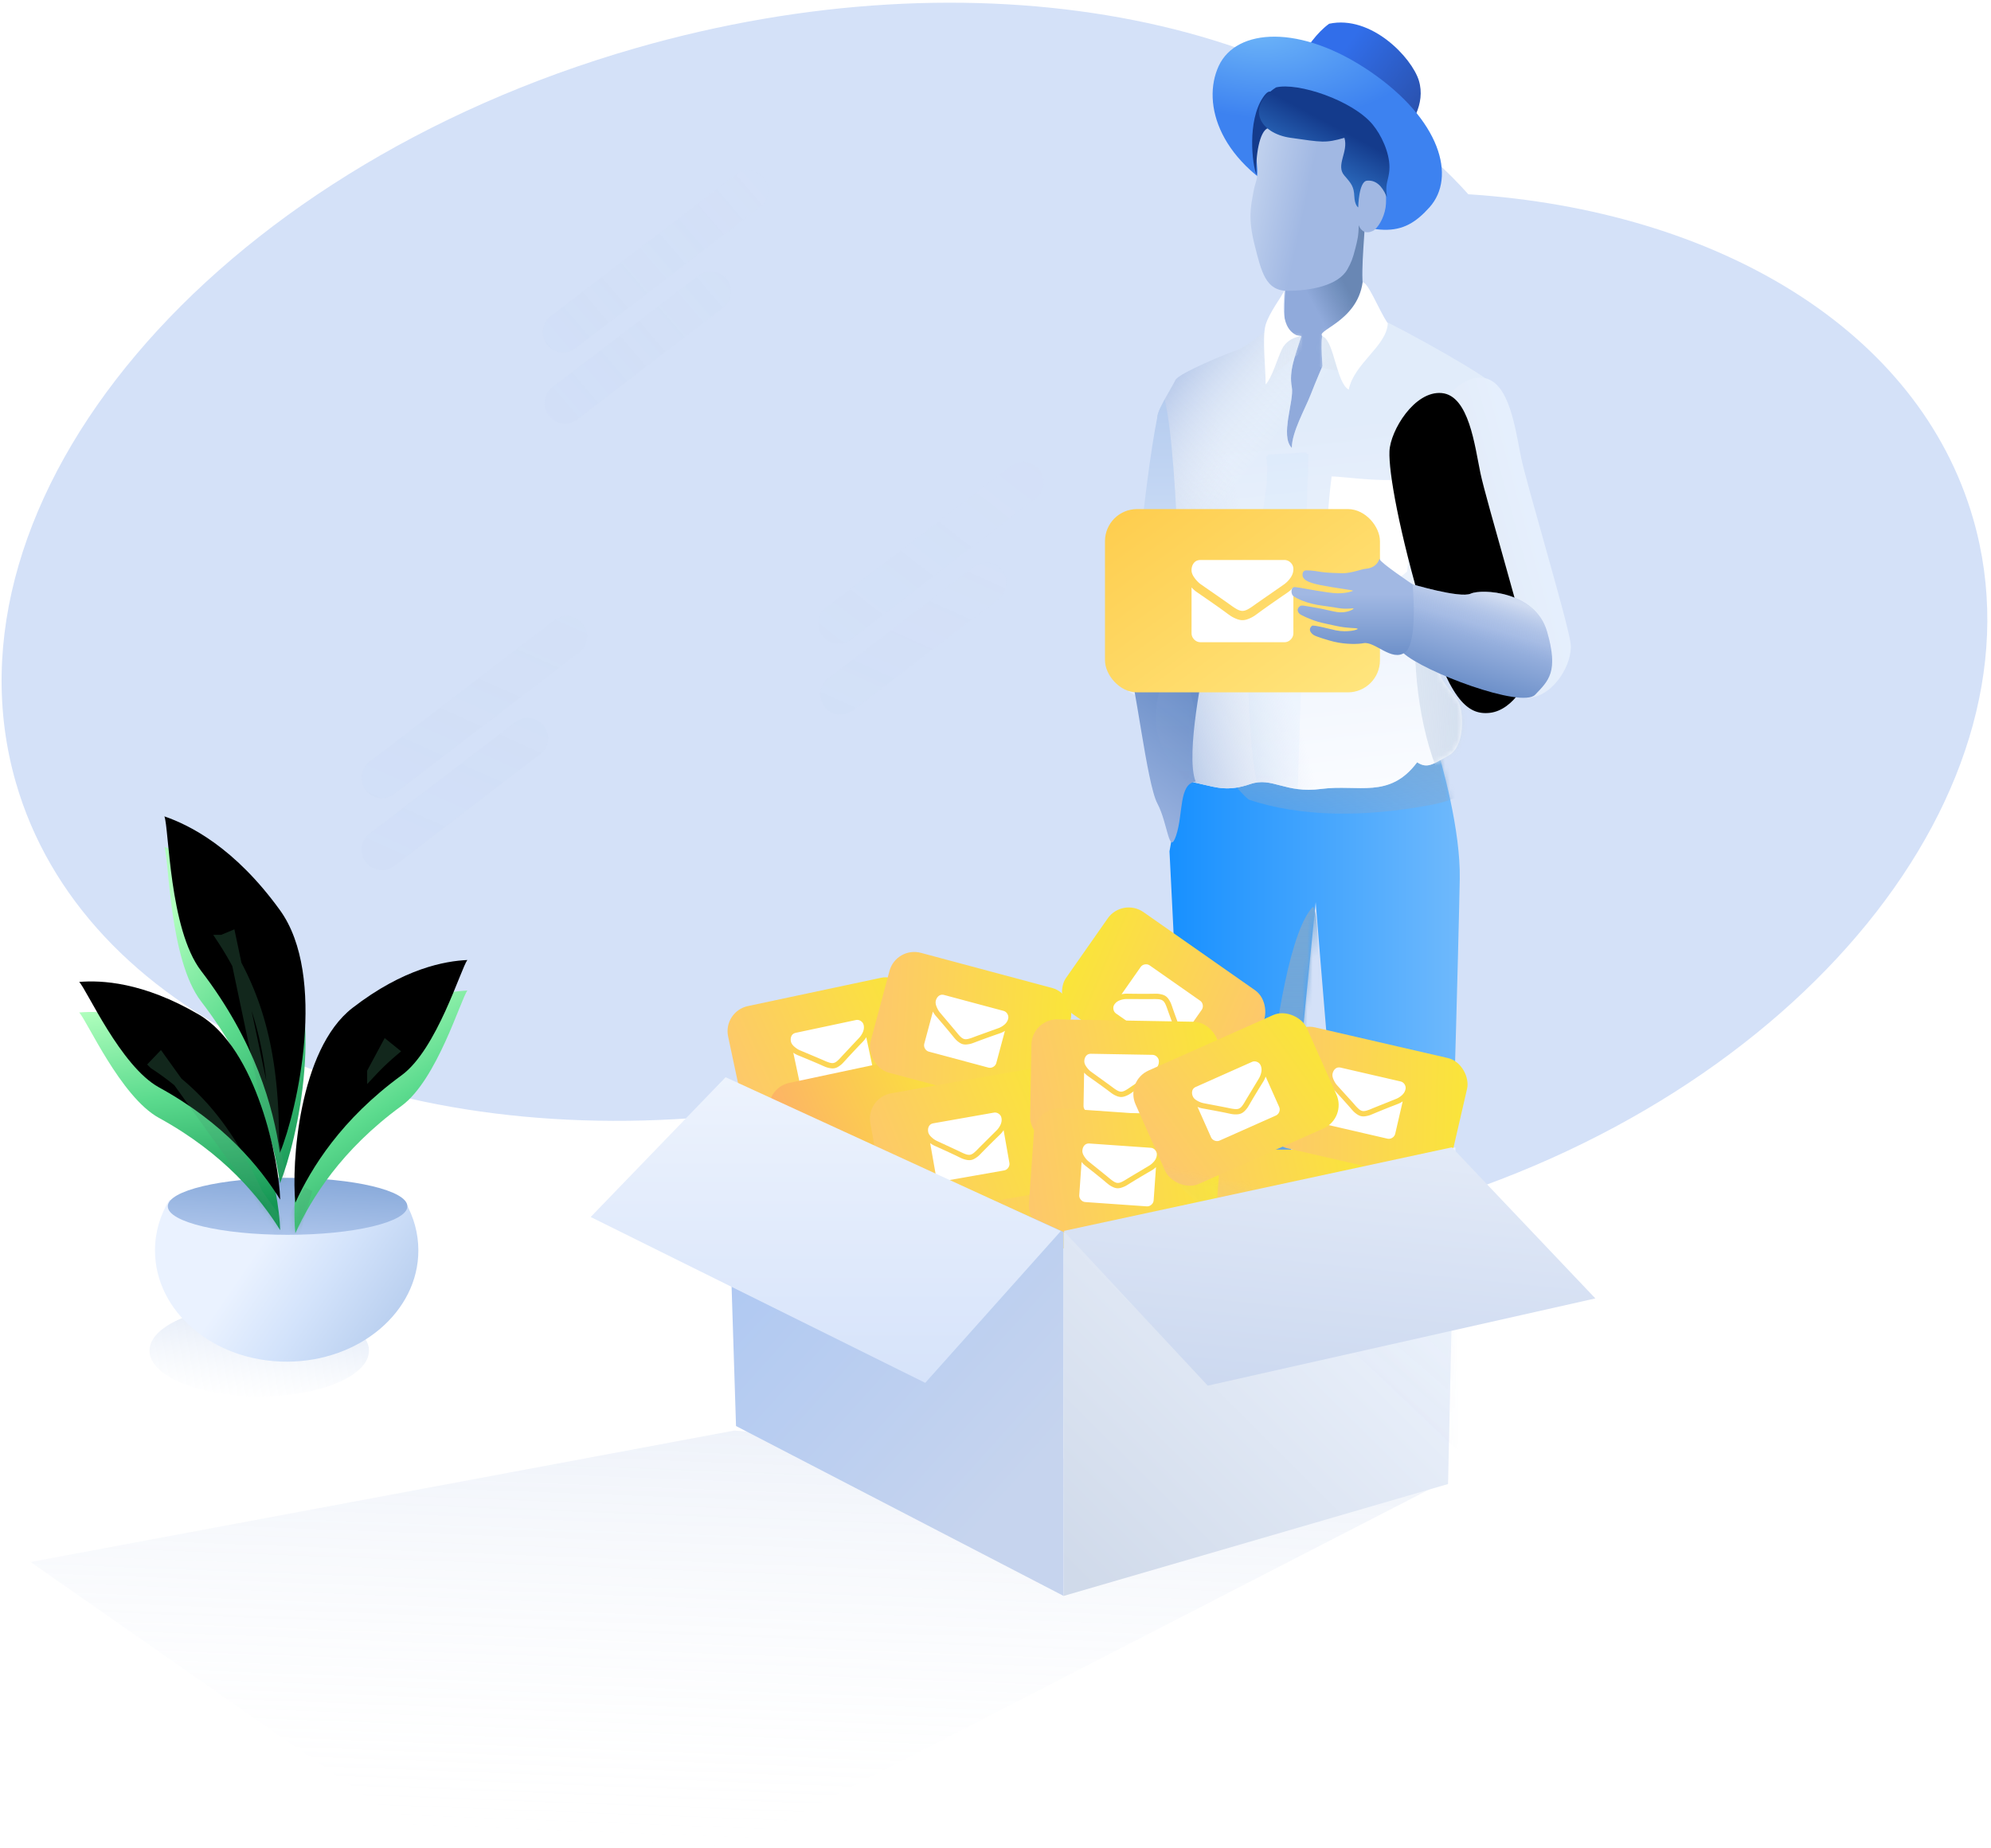 <svg xmlns="http://www.w3.org/2000/svg" xmlns:xlink="http://www.w3.org/1999/xlink" width="391" height="363" viewBox="0 0 391 363">
    <defs>
        <path id="a" d="M288.35 38.157c48.916 3.176 88.495 26.676 99.171 63.829 15.22 52.962-34.056 113.613-110.063 135.467-54.183 15.58-107.324 7.237-138.886-18.026-65.826 5.511-122.33-20.042-135.467-65.753C-12.906 97.96 41.575 33.396 124.793 9.468 191.89-9.824 257.18 3.189 288.351 38.158z"/>
        <linearGradient id="b" x1="203.728%" x2="-41.694%" y1="-74.473%" y2="165.564%">
            <stop offset="0%" stop-color="#D2E0F9" stop-opacity="0"/>
            <stop offset="100%" stop-color="#B1C6E7" stop-opacity=".465"/>
        </linearGradient>
        <linearGradient id="d" x1="100%" x2="38.504%" y1="73.31%" y2="28.801%">
            <stop offset="0%" stop-color="#294FA9"/>
            <stop offset="100%" stop-color="#316EEA"/>
        </linearGradient>
        <radialGradient id="e" cx="19.983%" cy="0%" r="43.513%" fx="19.983%" fy="0%" gradientTransform="matrix(-.107 .992 -1.565 -.237 .221 -.198)">
            <stop offset="0%" stop-color="#70B8F9"/>
            <stop offset="100%" stop-color="#3D82F0"/>
        </radialGradient>
        <linearGradient id="g" x1="64.764%" x2="50%" y1="27.36%" y2="50%">
            <stop offset="0%" stop-color="#6886B3"/>
            <stop offset="100%" stop-color="#90AADB"/>
        </linearGradient>
        <path id="f" d="M16.458 1.296c0 2.5-1.073 11.421 0 14.096.365.908-.339 2.705 0 3.423 1.255 2.653-5.964 8.779-5.964 8.779L8.293 47.245H.666s1.716-17.91.89-19.651c-.825-1.742-.89-4.9-.89-7.87 0-2.97 0-8.98 1.816-11.675C4.298 5.355 16.458-2.13 16.458 1.296z"/>
        <linearGradient id="h" x1="50%" x2="50%" y1="0%" y2="100%">
            <stop offset="0%" stop-color="#A9C4E5"/>
            <stop offset="100%" stop-color="#7192C7"/>
        </linearGradient>
        <linearGradient id="j" x1="-14.612%" x2="42.047%" y1="39.225%" y2="57.741%">
            <stop offset="0%" stop-color="#CFDDF3"/>
            <stop offset="100%" stop-color="#A1B8E3"/>
        </linearGradient>
        <linearGradient id="l" x1="106.627%" x2="0%" y1="100%" y2="100%">
            <stop offset="0%" stop-color="#75BCFC"/>
            <stop offset="100%" stop-color="#1790FF"/>
        </linearGradient>
        <path id="k" d="M52.433 2.933c1.6 5.042 5.145 17.841 4.98 27.351-.165 9.51-1.65 69.248-3.778 117.74-3.45 2.015-10.754 1.954-14.817-.2C35.155 109.736 29.12 34.87 29.12 34.87c-1.227 12.745-10.81 106.654-10.81 110.384 0 3.73-9.548 4.6-12.808 2.042C4.511 104.436.41 24.876.41 24.876l4.1-22.783s46.324-4.201 47.923.84z"/>
        <linearGradient id="m" x1="50%" x2="50%" y1="0%" y2="100%">
            <stop offset="0%" stop-color="#75A8D6"/>
            <stop offset="100%" stop-color="#92A8CA" stop-opacity="0"/>
        </linearGradient>
        <linearGradient id="o" x1="82.797%" x2="26.082%" y1="-49.556%" y2="183.16%">
            <stop offset="0%" stop-color="#75A8D6"/>
            <stop offset="100%" stop-color="#92A8CA" stop-opacity="0"/>
        </linearGradient>
        <linearGradient id="q" x1="66.406%" x2="60.747%" y1="96.804%" y2="22.566%">
            <stop offset="0%" stop-color="#F4F8FF"/>
            <stop offset="100%" stop-color="#C3D8F5"/>
        </linearGradient>
        <linearGradient id="r" x1="43.636%" x2="6.774%" y1="85.266%" y2="100%">
            <stop offset="0%" stop-color="#FFF" stop-opacity=".5"/>
            <stop offset="100%" stop-color="#AFC3E5"/>
        </linearGradient>
        <linearGradient id="s" x1="17.237%" x2="-5.571%" y1="41.524%" y2="14.016%">
            <stop offset="0%" stop-color="#FFF" stop-opacity="0"/>
            <stop offset="100%" stop-color="#A1B8E3"/>
        </linearGradient>
        <path id="p" d="M24.082 2.612s-6.19 4.938-7.727 5.353c-1.536.415-11.519 4.578-12.107 5.853-.589 1.276-3.683 6.096-3.58 7.398.103 1.301 4.131 29.97 3.58 43.5-.552 13.532 0 11.692 0 14.883 0 3.191-2.337 7.557-1.169 9.958 1.169 2.4 3.177 2.966 6.236 3.652 3.059.686 5.266 1.488 9.617 0 4.352-1.488 6.788 1.9 13.983.95s13.372 2.046 18.788-5.227c1.991 1.288 3.023.438 6.201-1.355 3.18-1.794 2.936-8.178 1.983-10.392-.953-2.215-5.224-4.54-3.603-9.47 1.62-4.93 3.603-21.372 3.603-28.793 0-7.42 4.344-20.804 5.691-25.104C61.724 10.905 45.006 1.635 41.822.67c-1.245 3.34-7.298 5.019-8.294 4.128-.997-.89-.406 6.283-.406 6.283s-1.198 2.738-2.32 5.613c-1.121 2.874-3.71 7.377-3.71 10.477-2.363-2.391.512-9.285 0-11.957-.587-3.073.589-5.976 1.884-10.009-1.883-.444-2.049.313-2.633-.49-1.525-2.102-2.26-2.102-2.26-2.102z"/>
        <linearGradient id="u" x1="-30.232%" x2="83.68%" y1="83.807%" y2="73.178%">
            <stop offset="0%" stop-color="#EAF0F7" stop-opacity=".116"/>
            <stop offset="100%" stop-color="#D1DDED"/>
        </linearGradient>
        <linearGradient id="v" x1="0%" x2="57.569%" y1="56.065%" y2="20.604%">
            <stop offset="0%" stop-color="#E2E9F4"/>
            <stop offset="100%" stop-color="#E5EFFD"/>
        </linearGradient>
        <linearGradient id="x" x1="31.609%" x2="-16.957%" y1="42.97%" y2="61.369%">
            <stop offset="0%" stop-color="#FFF" stop-opacity="0"/>
            <stop offset="100%" stop-color="#FFF"/>
        </linearGradient>
        <path id="w" d="M70.6 113.704C65.73 97.34 63.69 85.67 63.868 81.628c.177-4.043 4.91-11.907 10.264-11.419 5.355.489 6.489 10.403 7.6 15.728 1.11 5.324 9.307 32.683 9.722 36.536.416 3.852-3.218 10.017-7.86 10.55-4.642.534-8.122-2.957-12.994-19.32z"/>
        <filter id="y" width="154.3%" height="123.9%" x="-27.1%" y="-11.9%" filterUnits="objectBoundingBox">
            <feGaussianBlur in="SourceAlpha" result="shadowBlurInner1" stdDeviation="3.5"/>
            <feOffset dx="-8" dy="3" in="shadowBlurInner1" result="shadowOffsetInner1"/>
            <feComposite in="shadowOffsetInner1" in2="SourceAlpha" k2="-1" k3="1" operator="arithmetic" result="shadowInnerInner1"/>
            <feColorMatrix in="shadowInnerInner1" values="0 0 0 0 0.631 0 0 0 0 0.722 0 0 0 0 0.89 0 0 0 0.137 0"/>
        </filter>
        <linearGradient id="z" x1="34.01%" x2="57.507%" y1="100%" y2="36.094%">
            <stop offset="0%" stop-color="#577FBE"/>
            <stop offset="100%" stop-color="#A1B8E3"/>
        </linearGradient>
        <linearGradient id="B" x1="73.237%" x2="59.839%" y1="15.869%" y2="50%">
            <stop offset="0%" stop-color="#FFF" stop-opacity=".5"/>
            <stop offset="100%" stop-color="#A1B8E3" stop-opacity="0"/>
        </linearGradient>
        <path id="A" d="M60.013 110.662s9.692 2.927 11.813 1.951c2.122-.975 12.653-.527 14.98 7.425 2.326 7.953.295 9.674-2.327 12.426-2.623 2.751-21.9-4.472-25.948-8.238 3.041-8.933 1.482-13.564 1.482-13.564z"/>
        <linearGradient id="C" x1="50%" x2="50%" y1="0%" y2="100%">
            <stop offset="0%" stop-color="#B5CCEF"/>
            <stop offset="100%" stop-color="#E5EFFD"/>
        </linearGradient>
        <linearGradient id="E" x1="77.815%" x2="50%" y1="0%" y2="100%">
            <stop offset="0%" stop-color="#577FBE"/>
            <stop offset="100%" stop-color="#A1B8E3"/>
        </linearGradient>
        <path id="D" d="M9.982 38.083c1.415-4.258.488-10.14 3.828-10.557-2.158-5.29 1.81-23.49 1.81-23.49S-1.733-3.595.142 2.127c1.874 5.72 4.055 25.767 6.145 29.699 2.09 3.932 2.279 10.514 3.695 6.256z"/>
        <linearGradient id="G" x1="29.612%" x2="50%" y1="61.497%" y2="28.046%">
            <stop offset="0%" stop-color="#2D6DC0"/>
            <stop offset="100%" stop-color="#143B8C"/>
        </linearGradient>
        <linearGradient id="H" x1="124.648%" x2="9.822%" y1="90.778%" y2="-15.3%">
            <stop offset="0%" stop-color="#FFE883"/>
            <stop offset="100%" stop-color="#FECC4C"/>
        </linearGradient>
        <linearGradient id="I" x1="57.507%" x2="57.507%" y1="117.879%" y2="36.094%">
            <stop offset="0%" stop-color="#577FBE"/>
            <stop offset="100%" stop-color="#A1B8E3"/>
        </linearGradient>
        <linearGradient id="J" x1="59.934%" x2="50%" y1="-8.552%" y2="83.495%">
            <stop offset="0%" stop-color="#9CB4E0"/>
            <stop offset="100%" stop-color="#FFF" stop-opacity="0"/>
        </linearGradient>
        <filter id="K" width="406.2%" height="426.7%" x="-159.4%" y="-156.7%" filterUnits="objectBoundingBox">
            <feOffset dx="-1" dy="1" in="SourceAlpha" result="shadowOffsetOuter1"/>
            <feGaussianBlur in="shadowOffsetOuter1" result="shadowBlurOuter1" stdDeviation="8"/>
            <feColorMatrix in="shadowBlurOuter1" result="shadowMatrixOuter1" values="0 0 0 0 0.563 0 0 0 0 0.074 0 0 0 0 0.074 0 0 0 0.5 0"/>
            <feMerge>
                <feMergeNode in="shadowMatrixOuter1"/>
                <feMergeNode in="SourceGraphic"/>
            </feMerge>
        </filter>
        <linearGradient id="L" x1="0%" x2="106.166%" y1="71.67%" y2="56.892%">
            <stop offset="0%" stop-color="#FDC86B"/>
            <stop offset="100%" stop-color="#FAE539"/>
        </linearGradient>
        <linearGradient id="M" x1="0%" x2="106.166%" y1="71.67%" y2="56.892%">
            <stop offset="0%" stop-color="#FDAE6B"/>
            <stop offset="100%" stop-color="#FAE539"/>
        </linearGradient>
        <filter id="N" width="232.4%" height="296%" x="-68.9%" y="-94%" filterUnits="objectBoundingBox">
            <feOffset dx="-1" dy="1" in="SourceAlpha" result="shadowOffsetOuter1"/>
            <feGaussianBlur in="shadowOffsetOuter1" result="shadowBlurOuter1" stdDeviation="8"/>
            <feColorMatrix in="shadowBlurOuter1" result="shadowMatrixOuter1" values="0 0 0 0 0.563 0 0 0 0 0.074 0 0 0 0 0.074 0 0 0 0.5 0"/>
            <feMerge>
                <feMergeNode in="shadowMatrixOuter1"/>
                <feMergeNode in="SourceGraphic"/>
            </feMerge>
        </filter>
        <filter id="O" width="232.4%" height="296%" x="-68.9%" y="-94%" filterUnits="objectBoundingBox">
            <feOffset dx="-1" dy="1" in="SourceAlpha" result="shadowOffsetOuter1"/>
            <feGaussianBlur in="shadowOffsetOuter1" result="shadowBlurOuter1" stdDeviation="8"/>
            <feColorMatrix in="shadowBlurOuter1" result="shadowMatrixOuter1" values="0 0 0 0 0.563 0 0 0 0 0.074 0 0 0 0 0.074 0 0 0 0.5 0"/>
            <feMerge>
                <feMergeNode in="shadowMatrixOuter1"/>
                <feMergeNode in="SourceGraphic"/>
            </feMerge>
        </filter>
        <filter id="P" width="232.4%" height="296%" x="-68.9%" y="-94%" filterUnits="objectBoundingBox">
            <feOffset dx="-1" dy="1" in="SourceAlpha" result="shadowOffsetOuter1"/>
            <feGaussianBlur in="shadowOffsetOuter1" result="shadowBlurOuter1" stdDeviation="8"/>
            <feColorMatrix in="shadowBlurOuter1" result="shadowMatrixOuter1" values="0 0 0 0 0.563 0 0 0 0 0.074 0 0 0 0 0.074 0 0 0 0.5 0"/>
            <feMerge>
                <feMergeNode in="shadowMatrixOuter1"/>
                <feMergeNode in="SourceGraphic"/>
            </feMerge>
        </filter>
        <filter id="Q" width="232.4%" height="296%" x="-68.9%" y="-94%" filterUnits="objectBoundingBox">
            <feOffset dx="-1" dy="1" in="SourceAlpha" result="shadowOffsetOuter1"/>
            <feGaussianBlur in="shadowOffsetOuter1" result="shadowBlurOuter1" stdDeviation="8"/>
            <feColorMatrix in="shadowBlurOuter1" result="shadowMatrixOuter1" values="0 0 0 0 0.563 0 0 0 0 0.074 0 0 0 0 0.074 0 0 0 0.5 0"/>
            <feMerge>
                <feMergeNode in="shadowMatrixOuter1"/>
                <feMergeNode in="SourceGraphic"/>
            </feMerge>
        </filter>
        <filter id="R" width="232.4%" height="296%" x="-68.9%" y="-94%" filterUnits="objectBoundingBox">
            <feOffset dx="-1" dy="1" in="SourceAlpha" result="shadowOffsetOuter1"/>
            <feGaussianBlur in="shadowOffsetOuter1" result="shadowBlurOuter1" stdDeviation="8"/>
            <feColorMatrix in="shadowBlurOuter1" result="shadowMatrixOuter1" values="0 0 0 0 0.563 0 0 0 0 0.074 0 0 0 0 0.074 0 0 0 0.5 0"/>
            <feMerge>
                <feMergeNode in="shadowMatrixOuter1"/>
                <feMergeNode in="SourceGraphic"/>
            </feMerge>
        </filter>
        <filter id="S" width="232.4%" height="296%" x="-68.9%" y="-94%" filterUnits="objectBoundingBox">
            <feOffset dx="-1" dy="1" in="SourceAlpha" result="shadowOffsetOuter1"/>
            <feGaussianBlur in="shadowOffsetOuter1" result="shadowBlurOuter1" stdDeviation="8"/>
            <feColorMatrix in="shadowBlurOuter1" result="shadowMatrixOuter1" values="0 0 0 0 0.563 0 0 0 0 0.074 0 0 0 0 0.074 0 0 0 0.5 0"/>
            <feMerge>
                <feMergeNode in="shadowMatrixOuter1"/>
                <feMergeNode in="SourceGraphic"/>
            </feMerge>
        </filter>
        <linearGradient id="T" x1="7.297%" x2="77.884%" y1="-11.313%" y2="85.449%">
            <stop offset="0%" stop-color="#A6C4F4"/>
            <stop offset="100%" stop-color="#C6D4EE"/>
        </linearGradient>
        <linearGradient id="V" x1="19.71%" x2="91.975%" y1="16.829%" y2="100%">
            <stop offset="0%" stop-color="#EDF3FD"/>
            <stop offset="100%" stop-color="#D0DAEA"/>
        </linearGradient>
        <path id="U" d="M0 0l76.942 16.665V88.12L1.447 66.137z"/>
        <linearGradient id="W" x1="86.71%" x2="50%" y1="50%" y2="100%">
            <stop offset="0%" stop-color="#B4C9E7"/>
            <stop offset="100%" stop-color="#BECFEC" stop-opacity=".102"/>
        </linearGradient>
        <linearGradient id="Y" x1="50%" x2="50%" y1="0%" y2="100%">
            <stop offset="0%" stop-color="#EDF3FD"/>
            <stop offset="100%" stop-color="#D6E3FA"/>
        </linearGradient>
        <linearGradient id="Z" x1="50%" x2="82.831%" y1="-17.216%" y2="127.709%">
            <stop offset="0%" stop-color="#E5ECF8"/>
            <stop offset="100%" stop-color="#C6D4EE"/>
        </linearGradient>
        <linearGradient id="aa" x1="24.884%" x2="58.188%" y1="100%" y2="-44.943%">
            <stop offset="0%" stop-color="#D9E5F6" stop-opacity="0"/>
            <stop offset="100%" stop-color="#B2C6EA"/>
        </linearGradient>
        <linearGradient id="ac" x1="100%" x2="23.229%" y1="100%" y2="67.759%">
            <stop offset="0%" stop-color="#ACC5E9"/>
            <stop offset="62.747%" stop-color="#D3E3FB"/>
            <stop offset="100%" stop-color="#EAF2FF"/>
        </linearGradient>
        <path id="ab" d="M49.551 1.217c1.622 2.857 2.53 6.057 2.53 9.436 0 12.067-11.579 21.849-25.861 21.849C11.937 32.502.36 22.72.36 10.653c0-3.576 1.016-6.951 2.82-9.931 11.455 1.823 34.258 1.706 46.371.495z"/>
        <linearGradient id="ae" x1="77.599%" x2="40.27%" y1="0%" y2="146.301%">
            <stop offset="0%" stop-color="#86A8D9"/>
            <stop offset="100%" stop-color="#BCD0F2"/>
        </linearGradient>
        <path id="ad" d="M24.244.361c12.994 0 23.527 2.506 23.527 5.598 0 3.091-10.533 5.597-23.527 5.597C11.251 11.556.718 9.05.718 5.96.718 2.867 11.251.36 24.244.36z"/>
        <linearGradient id="ag" x1="34.233%" x2="78.602%" y1="5.042%" y2="100%">
            <stop offset="0%" stop-color="#B1FFBE"/>
            <stop offset="44.421%" stop-color="#5CDB8E"/>
            <stop offset="100%" stop-color="#149654"/>
        </linearGradient>
        <path id="af" d="M23.053 66.448C21.764 57.508 18.22 44.6 7.564 30.696 1.287 22.506 1.267 2.561.36.361 5.286 2.06 14.134 6.437 23.053 18.78c9.35 12.938 3.418 39.324 0 47.67z"/>
        <filter id="ah" width="172.2%" height="130.3%" x="-36.1%" y="-15.1%" filterUnits="objectBoundingBox">
            <feGaussianBlur in="SourceAlpha" result="shadowBlurInner1" stdDeviation="7"/>
            <feOffset dy="-6" in="shadowBlurInner1" result="shadowOffsetInner1"/>
            <feComposite in="shadowOffsetInner1" in2="SourceAlpha" k2="-1" k3="1" operator="arithmetic" result="shadowInnerInner1"/>
            <feColorMatrix in="shadowInnerInner1" values="0 0 0 0 0.221 0 0 0 0 0.779 0 0 0 0 0.61 0 0 0 1 0"/>
        </filter>
        <linearGradient id="ak" x1="78.601%" x2="90.361%" y1="-9.302%" y2="88.816%">
            <stop offset="0%" stop-color="#B1FFBE"/>
            <stop offset="44.421%" stop-color="#5CDB8E"/>
            <stop offset="100%" stop-color="#149654"/>
        </linearGradient>
        <path id="aj" d="M40.022 43.483C36.042 37.1 29.01 28.45 16.216 21.435 8.68 17.304 1.976 2.1.547.728 4.875.364 13.094.722 24.04 7.13c11.472 6.718 15.793 28.838 15.983 36.353z"/>
        <filter id="al" width="150.7%" height="146.7%" x="-25.3%" y="-23.3%" filterUnits="objectBoundingBox">
            <feGaussianBlur in="SourceAlpha" result="shadowBlurInner1" stdDeviation="7"/>
            <feOffset dy="-6" in="shadowBlurInner1" result="shadowOffsetInner1"/>
            <feComposite in="shadowOffsetInner1" in2="SourceAlpha" k2="-1" k3="1" operator="arithmetic" result="shadowInnerInner1"/>
            <feColorMatrix in="shadowInnerInner1" values="0 0 0 0 0.221 0 0 0 0 0.779 0 0 0 0 0.61 0 0 0 1 0"/>
        </filter>
        <path id="an" d="M.695 48.33C3.833 41.46 9.719 31.937 21.553 23.3 28.525 18.21 33.233 2.205 34.48.654 30.122.851 21.98 2.27 11.91 10.066 1.35 18.238-.09 40.822.694 48.33z"/>
        <filter id="ao" width="158.9%" height="141.9%" x="-29.4%" y="-21%" filterUnits="objectBoundingBox">
            <feGaussianBlur in="SourceAlpha" result="shadowBlurInner1" stdDeviation="7"/>
            <feOffset dy="-6" in="shadowBlurInner1" result="shadowOffsetInner1"/>
            <feComposite in="shadowOffsetInner1" in2="SourceAlpha" k2="-1" k3="1" operator="arithmetic" result="shadowInnerInner1"/>
            <feColorMatrix in="shadowInnerInner1" values="0 0 0 0 0.221 0 0 0 0 0.779 0 0 0 0 0.61 0 0 0 1 0"/>
        </filter>
    </defs>
    <g fill="none" fill-rule="evenodd">
        <g>
            <mask id="c" fill="#fff">
                <use xlink:href="#a"/>
            </mask>
            <use fill="#D4E1F8" opacity=".2" xlink:href="#a"/>
            <path stroke="url(#b)" stroke-linecap="round" stroke-linejoin="round" stroke-width="8" d="M110.6 65.246l36.29-27.778M110.957 79.194l28.624-21.91" mask="url(#c)" opacity=".473"/>
            <path stroke="url(#b)" stroke-linecap="round" stroke-linejoin="round" stroke-width="8" d="M164.699 122.468l36.29-27.778" mask="url(#c)" opacity=".3"/>
            <path stroke="url(#b)" stroke-linecap="round" stroke-linejoin="round" stroke-width="8" d="M165.056 136.416l28.624-21.91M75 152.778L111.29 125M75 166.91L103.624 145" mask="url(#c)" opacity=".473"/>
        </g>
        <path fill="url(#d)" d="M35.655 12.704s3.6-8.625 8.37-12.041C52.28-1.1 60.248 7.287 61.64 11.823c1.392 4.537-1.47 9.136-4.216 11.464-2.747 2.329-21.77-10.583-21.77-10.583z" transform="translate(217 4)"/>
        <path fill="url(#e)" d="M38.067 35.629c15.615 7.316 20.375 7.01 25.672 1.082 5.296-5.928 2.156-17.185-11.58-26.61C38.423.673 25.79 1.518 22.343 8.945c-3.447 7.428.11 19.366 15.724 26.683z" transform="translate(217 4)"/>
        <g transform="translate(251.564 42.664)">
            <mask id="i" fill="#fff">
                <use xlink:href="#f"/>
            </mask>
            <use fill="url(#g)" xlink:href="#f"/>
            <path fill="url(#h)" d="M3.998 14.196c.648.259 1.273.5 1.875.724 11.404 4.251 14.601 2.45 14.601-.724 0-2.227-1.336-8.569-4.008-19.025C-.467 4.413-4.624 10.755 3.998 14.196z" mask="url(#i)" opacity=".153" style="mix-blend-mode:multiply"/>
        </g>
        <path fill="url(#j)" d="M32.072 15.115c-1.584 4.058-3.275 6.111-2.482 11.21.792 5.1.029 4.672-.453 7.438-.481 2.767-1.093 5.05.25 10.36 1.342 5.31 2.174 9.022 6.496 9.005 4.323-.017 9.892-.96 11.726-4.231.74-1.321 1.04-2.048 1.562-4.118.367-1.456.651-2.456.651-4.54.938 2.3 2.912 1.072 3.058.952 1.16-.95 2.203-3.13 2.303-5.187.201-4.122-1.15-13.668-5.846-15.246-4.695-1.578-15.68-9.702-17.265-5.643z" transform="translate(217 4)"/>
        <g transform="translate(229.26 142.346)">
            <mask id="n" fill="#fff">
                <use xlink:href="#k"/>
            </mask>
            <use fill="url(#l)" xlink:href="#k"/>
            <path fill="url(#m)" d="M20.218 126.864c-4.77-20.375 0-82.825 8.4-91.108 3.69 4.61-3.629 111.483-8.4 91.108z" mask="url(#n)" style="mix-blend-mode:multiply"/>
            <path fill="url(#o)" d="M11.559 10.379c.754.257 3.773 4.142 4.59 4.41 9.957 3.273 22.093 3.505 35.44 1.004 9.627-1.805 10.74-5.873 3.34-12.204-35.547 2.268-50.004 4.53-43.37 6.79z" mask="url(#n)" style="mix-blend-mode:multiply"/>
        </g>
        <g transform="translate(226.597 60.808)">
            <mask id="t" fill="#fff">
                <use xlink:href="#p"/>
            </mask>
            <use fill="url(#q)" xlink:href="#p"/>
            <use fill="url(#r)" xlink:href="#p"/>
            <use fill="url(#s)" xlink:href="#p"/>
            <path stroke="#6FA7FF" stroke-width="4" d="M26.199 92.027l-3.897.566 1.997-62.217 3.979-.218c.352 2.474-1.077 12.625-3.012 22.735-1.515 7.917-.728 34.126.933 39.134zm-3.797 1.26c-1.893-5.709-2.7-32.599-1.064-41.146 1.813-9.475 3.238-19.603 2.98-21.42l3.979-.217-2.358 73.445-3.537-10.662z" mask="url(#t)" opacity=".2"/>
            <path fill="url(#u)" d="M57.054 93.782c-9.663-20.144-5.356-49.305-.505-53.88 4.852-4.575 15.655 43.806 12.117 48.087-3.538 4.282-1.95 25.938-11.612 5.793zM23.206 13.16c2.228-2.169 5.952-4.968 5.952-4.968V3.257l-4.387 3.565c-2.528 5.671-3.05 7.784-1.565 6.338zM32.404 11.096c.806.515 2.41.813 4.811.895-2.028-6.61-3.632-9.65-4.81-9.124-1.768.789-1.21 7.458 0 8.23z" mask="url(#t)" style="mix-blend-mode:multiply"/>
        </g>
        <path fill="#FFF" d="M261.51 93.589c2.599 0 12.211 1.584 16.019 0 0 8.249-.787 15.318-1.19 18.661-3.088 2.968-7.896 3.416-7.896 3.416l-7.608-4.235s-.805-6.291.676-17.842zM264.87 76.53c-2.385-1.255-2.852-9.262-4.984-10.396-2.132-1.134 6.619-2.732 7.71-10.678 1.097 0 3.042 5.156 4.94 8.078-.223 4.461-6.607 7.813-7.667 12.995zM252.2 57.128c0 2.02-1.072 7.683 3.025 8.963-1.563.256-2.836 1.165-3.495 2.542-.88 1.84-1.92 5.534-3.174 6.893 0-3.147-.723-9.364 0-11.748.723-2.383 3.053-5.367 3.644-6.65z"/>
        <g transform="translate(217 4)">
            <use fill="url(#v)" xlink:href="#w"/>
            <use fill="url(#x)" xlink:href="#w"/>
            <use fill="#000" filter="url(#y)" xlink:href="#w"/>
        </g>
        <g transform="translate(217 4)">
            <use fill="url(#z)" xlink:href="#A"/>
            <use fill="url(#B)" xlink:href="#A"/>
        </g>
        <path fill="url(#C)" d="M4.636 131.842c0-7.582 2.919-40.435 5.647-53.933.393-1.942 1.06-2.373 1.42-3.48 2.798 10.65 3.658 57.108 2.858 59.894-.8 2.787-5.481 0-9.925-2.48z" transform="translate(217 4)"/>
        <path fill="#143B8C" d="M248.971 25.198c-1.604.559-2.474 5.472-2.201 9.184-.897-2.097-1.814-10.61 1.228-15.195 3.04-4.585 2.578 5.452.973 6.01z"/>
        <g transform="translate(221 126)">
            <mask id="F" fill="#fff">
                <use xlink:href="#D"/>
            </mask>
            <use fill="url(#E)" xlink:href="#D"/>
            <path fill="url(#h)" d="M15.883 31.925C11.735 26.552 6 22.73 6 15.005 6 9.854 7.647 5.852 10.941 3c6.06 22.866 7.706 32.508 4.942 28.925z" mask="url(#F)" opacity=".3" style="mix-blend-mode:multiply"/>
        </g>
        <path fill="url(#G)" d="M33.58 13.175c-5.986 3.9-3.264 9.029 2.871 9.894 6.136.865 6.798 1.094 10.568 0 .843 2.764-1.777 5.398 0 7.423 1.424 1.615 1.86 2.218 1.944 4.047.085 1.83.77 2.199.77 2.199s.08-5.09 1.72-5.245c1.64-.156 2.905.89 3.814 3.046.262.62-.085-.652 0-1.841.083-1.159.601-2.204.601-3.834 0-2.945-1.599-6.343-3.3-8.4-3.941-4.765-14.752-8.35-18.988-7.289z" transform="translate(217 4)"/>
        <g transform="translate(217 100)">
            <rect width="54" height="36" fill="url(#H)" rx="6.3"/>
            <g fill="#FFF" fill-rule="nonzero">
                <path d="M18.92 14.844c.253.178 1.015.709 2.288 1.59 1.272.882 2.247 1.561 2.924 2.037l.474.34c.242.176.443.317.602.425.16.108.354.229.581.363.227.133.44.234.642.3.2.068.387.101.558.101h.022c.171 0 .357-.033.558-.1.201-.067.415-.168.642-.301.227-.134.42-.255.58-.363.16-.108.361-.25.603-.424.242-.175.4-.289.474-.34.685-.477 2.426-1.686 5.224-3.628.543-.38.996-.837 1.361-1.373S37 12.374 37 11.786a1.71 1.71 0 0 0-.53-1.261A1.725 1.725 0 0 0 35.214 10H18.786c-.573 0-1.014.193-1.323.58-.309.387-.463.87-.463 1.451 0 .469.205.977.614 1.524.409.547.844.976 1.306 1.289z"/>
                <path d="M35.884 16.367c-2.44 1.67-4.293 2.969-5.558 3.894-.424.316-.768.563-1.032.74a6.344 6.344 0 0 1-1.055.541c-.439.185-.848.277-1.228.277h-.022c-.38 0-.789-.092-1.228-.277a6.347 6.347 0 0 1-1.055-.541 26.434 26.434 0 0 1-1.032-.74c-1.004-.745-2.853-2.043-5.547-3.894A5.931 5.931 0 0 1 17 15.385v8.962c0 .497.175.922.525 1.276.35.354.77.53 1.26.53h16.43a1.71 1.71 0 0 0 1.26-.53c.35-.354.525-.779.525-1.276v-8.962c-.32.36-.692.688-1.116.982z"/>
            </g>
        </g>
        <path fill="url(#I)" d="M51.2 107.727c2.733-.243 2.67-2.518 2.761-1.867.091.65 6.443 4.917 6.443 4.917s1.131 11.432-1.473 13.364c-2.605 1.932-5.93-2.242-8.17-1.799-.95.188-3.397.282-5.832-.3-.818-.196-3.542-.976-4.044-1.372-.63-.498-.952-1.122-.233-1.743.286-.246 3.813.716 4.653.885 2.403.481 4.388-.125 4.318-.281-.114-.254-1.904-.05-4.318-.604-.847-.194-2.598-.536-3.445-.788-1.875-.559-3.473-1.39-3.62-1.534-.398-.389-.684-.982.066-1.555.318-.243 1.108 0 3.364.364.978.158 2.955.661 3.836.802 1.883.301 3.315-.509 3.305-.674-.009-.165-1.296.222-3.147-.128-.99-.187-2.89-.409-3.99-.607-2.912-.526-4.475-1.566-4.7-1.735-.41-.31-.5-1.385 0-1.696.29-.18 1.726.175 4.664.661 1.065.177 3.099.505 4.026.505 1.851 0 3.026-.418 3.026-.505 0-.14-3.55-.534-6.406-1.109-2.864-.577-3.117-1.176-3.312-1.408-.266-.317-.352-1.481.572-1.481 1.351 0 1.905.175 3.184.347.907.121 3.08.215 3.95.215 1.723 0 3.632-.794 4.522-.874z" transform="translate(217 4)"/>
        <g>
            <path fill="url(#J)" d="M0 131.828L138.21 106 275 117.41 104.81 205" opacity=".201" transform="translate(6 175)"/>
            <path fill="#FFF" d="M8.017 14.245c-14.883-8.257-4.12-18.523 0-11.609 4.12-6.914 14.884 3.352 0 11.61z" filter="url(#K)" transform="translate(175.355 222.616)"/>
            <g transform="rotate(-12 1016.093 -575.915)">
                <rect width="36.822" height="24.366" fill="url(#L)" rx="5.04"/>
                <g fill="#FFF" fill-rule="nonzero">
                    <path d="M13.266 10.648c.185.13.743.52 1.675 1.167s1.645 1.145 2.141 1.494l.348.25a8.475 8.475 0 0 0 .866.577c.166.099.323.173.47.222.147.049.283.073.408.073h.017c.125 0 .261-.024.409-.073.147-.05.303-.123.47-.221.166-.099.307-.187.424-.266.118-.08.265-.183.442-.312l.347-.25 3.825-2.661c.397-.279.73-.614.997-1.008.267-.393.4-.805.4-1.236 0-.36-.13-.669-.388-.926a1.262 1.262 0 0 0-.92-.385h-12.03c-.419 0-.742.142-.968.426-.226.284-.339.64-.339 1.065 0 .344.15.717.45 1.118.3.401.618.717.956.946z"/>
                    <path d="M25.688 11.524a169.839 169.839 0 0 0-4.07 2.826c-.31.229-.562.408-.756.536-.193.128-.45.26-.772.393-.322.134-.621.2-.899.2h-.017c-.277 0-.577-.066-.899-.2a4.664 4.664 0 0 1-.772-.393 19.355 19.355 0 0 1-.756-.536c-.735-.54-2.09-1.483-4.061-2.826a4.331 4.331 0 0 1-.826-.712v6.502c0 .36.128.669.384.926.256.256.564.385.924.385h12.03c.36 0 .667-.129.923-.385.256-.257.384-.565.384-.926v-6.502a4.51 4.51 0 0 1-.817.712z"/>
                </g>
                <rect width="36.822" height="24.366" x="4.815" y="16.446" fill="url(#M)" rx="5.04"/>
            </g>
            <rect width="36.822" height="24.366" fill="url(#L)" filter="url(#N)" rx="5.04" transform="translate(233.062 224.819)"/>
            <rect width="36.822" height="24.366" fill="url(#L)" filter="url(#O)" rx="5.04" transform="translate(186.896 219.862)"/>
            <g transform="rotate(13 -753.991 1212.218)">
                <rect width="36.822" height="24.366" fill="url(#L)" rx="5.04"/>
                <g fill="#FFF" fill-rule="nonzero">
                    <path d="M11.82 10.124c.186.13.745.52 1.676 1.167.932.647 1.646 1.145 2.141 1.494l.348.25a8.475 8.475 0 0 0 .866.577c.166.099.323.173.47.222.147.049.283.073.408.073h.017c.125 0 .261-.024.409-.073.147-.05.303-.123.47-.221.166-.099.307-.187.424-.266.118-.08.265-.183.442-.312l.347-.25 3.825-2.661c.397-.279.73-.614.997-1.008.267-.393.4-.805.4-1.236 0-.36-.13-.669-.388-.926a1.262 1.262 0 0 0-.92-.384h-12.03c-.419 0-.742.141-.968.425-.226.284-.339.64-.339 1.065 0 .344.15.717.45 1.118.3.401.618.717.956.946z"/>
                    <path d="M24.243 11a169.839 169.839 0 0 0-4.07 2.826c-.31.229-.562.408-.756.536-.193.128-.45.26-.772.393-.322.134-.621.2-.899.2h-.017c-.277 0-.577-.066-.898-.2a4.664 4.664 0 0 1-.773-.393 19.355 19.355 0 0 1-.756-.536c-.735-.54-2.09-1.483-4.061-2.826a4.331 4.331 0 0 1-.826-.712v6.502c0 .36.128.67.384.926s.564.385.924.385h12.03c.36 0 .667-.129.923-.385.256-.257.384-.565.384-.926v-6.502a4.51 4.51 0 0 1-.817.712z"/>
                </g>
            </g>
            <g transform="rotate(15 -617.892 761.292)">
                <rect width="36.822" height="24.366" fill="url(#L)" rx="5.04"/>
                <g fill="#FFF" fill-rule="nonzero">
                    <path d="M11.706 10.368c.185.131.744.52 1.675 1.167.932.647 1.646 1.145 2.142 1.495.054.038.17.121.347.25.177.128.324.232.441.31.117.08.259.169.425.267.166.098.323.172.47.22.147.05.283.075.409.075h.016c.125 0 .262-.025.409-.074.147-.049.304-.123.47-.221.166-.098.307-.187.425-.266.117-.08.264-.183.44-.311l.348-.25c.501-.35 1.776-1.237 3.825-2.662.398-.278.73-.614.997-1.007.267-.393.4-.805.4-1.237 0-.36-.13-.669-.388-.925a1.262 1.262 0 0 0-.92-.385H11.609c-.42 0-.742.142-.968.426-.226.284-.34.638-.34 1.064 0 .344.15.717.45 1.118.3.402.618.717.956.946z"/>
                    <path d="M24.128 11.244a169.839 169.839 0 0 0-4.07 2.826c-.31.23-.562.408-.756.536-.193.129-.45.26-.772.393-.321.134-.62.201-.899.201h-.016c-.278 0-.578-.067-.9-.2a4.664 4.664 0 0 1-.772-.394 19.355 19.355 0 0 1-.755-.536c-.736-.54-2.09-1.483-4.062-2.826a4.331 4.331 0 0 1-.826-.712v6.502c0 .361.128.67.385.926.256.257.563.385.923.385h12.03c.36 0 .667-.128.923-.385s.384-.565.384-.926v-6.502a4.51 4.51 0 0 1-.817.712z"/>
                </g>
            </g>
            <g filter="url(#P)" transform="rotate(-10 1311.144 -869.206)">
                <rect width="36.822" height="24.366" fill="url(#L)" rx="5.04"/>
                <g fill="#FFF" fill-rule="nonzero">
                    <path d="M12.294 10.798c.185.131.743.52 1.675 1.167.931.647 1.645 1.145 2.141 1.495.054.038.17.121.347.25.177.128.324.232.442.31.117.08.258.169.425.267.166.098.322.172.47.22.147.05.283.075.408.075h.017c.125 0 .261-.025.408-.074.147-.049.304-.123.47-.221.166-.098.308-.187.425-.266.117-.08.264-.183.441-.311.177-.129.293-.212.348-.25.5-.35 1.776-1.237 3.824-2.662.398-.278.73-.614.997-1.007.267-.393.4-.805.4-1.237 0-.36-.129-.669-.388-.925a1.262 1.262 0 0 0-.919-.385h-12.03c-.42 0-.742.142-.968.426-.226.284-.34.638-.34 1.064 0 .344.15.717.45 1.118.3.402.619.717.957.946z"/>
                    <path d="M24.715 11.674a169.839 169.839 0 0 0-4.07 2.826c-.31.23-.562.408-.755.536-.194.129-.451.26-.772.393-.322.134-.621.201-.9.201h-.016c-.278 0-.577-.067-.899-.2a4.664 4.664 0 0 1-.772-.394 19.355 19.355 0 0 1-.756-.536c-.736-.54-2.09-1.483-4.062-2.826a4.331 4.331 0 0 1-.825-.712v6.502c0 .361.128.67.384.926.256.257.564.385.923.385h12.03c.36 0 .668-.128.924-.385s.384-.565.384-.926v-6.502a4.51 4.51 0 0 1-.818.712z"/>
                </g>
            </g>
            <g transform="rotate(-145 152.573 71.375)">
                <rect width="36.822" height="24.366" fill="url(#L)" rx="5.04"/>
                <g fill="#FFF" fill-rule="nonzero">
                    <path d="M12.808 8.517c.185.13.744.52 1.676 1.167.931.647 1.645 1.145 2.14 1.494l.348.25c.177.128.324.232.441.311.117.08.259.168.425.266.166.099.323.172.47.221.147.05.284.074.409.074h.016c.126 0 .262-.024.409-.074.147-.049.304-.122.47-.22.166-.099.308-.188.425-.267.117-.079.264-.183.441-.31.177-.13.293-.212.347-.25l3.825-2.663c.398-.278.73-.614.997-1.007.267-.393.4-.805.4-1.236 0-.36-.129-.67-.388-.926a1.262 1.262 0 0 0-.92-.385H12.71c-.42 0-.742.142-.968.426-.226.284-.34.639-.34 1.065 0 .344.15.716.45 1.118.3.401.619.716.956.946z"/>
                    <path d="M25.23 9.393a169.839 169.839 0 0 0-4.07 2.825c-.31.23-.562.409-.755.537-.194.128-.451.26-.773.393-.321.134-.62.2-.899.2h-.016c-.278 0-.578-.066-.9-.2a4.664 4.664 0 0 1-.771-.393 19.355 19.355 0 0 1-.756-.537c-.736-.54-2.09-1.482-4.062-2.825a4.331 4.331 0 0 1-.825-.713v6.503c0 .36.128.669.384.925.256.257.564.385.923.385h12.03c.36 0 .667-.128.923-.385.257-.256.385-.564.385-.925V8.68a4.51 4.51 0 0 1-.818.713z"/>
                </g>
            </g>
            <g filter="url(#Q)" transform="rotate(1 -11309.213 11768.177)">
                <rect width="36.822" height="24.366" fill="url(#L)" rx="5.04"/>
                <g fill="#FFF" fill-rule="nonzero">
                    <path d="M11.848 10.197c.185.13.743.52 1.675 1.167s1.646 1.145 2.141 1.494c.055.038.17.122.348.25.177.128.324.232.44.311.118.08.26.168.426.266.166.099.323.172.47.221.147.05.283.074.408.074h.017c.125 0 .261-.024.409-.074.147-.049.303-.123.47-.22.166-.099.307-.188.424-.267.118-.079.265-.183.442-.311l.347-.25c.501-.35 1.776-1.236 3.825-2.662.397-.278.73-.614.997-1.007.267-.393.4-.805.4-1.236 0-.36-.13-.67-.388-.926a1.262 1.262 0 0 0-.92-.385H11.75c-.419 0-.742.142-.968.426-.226.284-.339.639-.339 1.065 0 .344.15.716.45 1.118.3.401.618.716.956.946z"/>
                    <path d="M24.27 11.073a169.839 169.839 0 0 0-4.07 2.825c-.31.23-.562.409-.756.537-.193.128-.45.26-.772.393-.322.134-.621.2-.899.2h-.017c-.277 0-.577-.066-.898-.2a4.664 4.664 0 0 1-.773-.393 19.355 19.355 0 0 1-.756-.537c-.735-.54-2.09-1.482-4.061-2.825a4.331 4.331 0 0 1-.826-.713v6.503c0 .36.128.669.384.925.256.257.564.385.924.385h12.03c.36 0 .667-.128.923-.385.256-.256.384-.565.384-.925V10.36a4.51 4.51 0 0 1-.817.713z"/>
                </g>
            </g>
            <g filter="url(#R)" transform="rotate(4 -2996.363 3035.772)">
                <rect width="36.822" height="24.366" fill="url(#L)" rx="5.04"/>
                <g fill="#FFF" fill-rule="nonzero">
                    <path d="M11.15 10.081c.186.131.745.52 1.676 1.168.932.647 1.646 1.145 2.141 1.494.055.038.17.122.348.25.177.128.324.232.44.311.118.08.26.168.426.266.166.098.323.172.47.221.147.05.283.074.408.074h.017c.125 0 .261-.025.409-.074.147-.049.303-.123.47-.22.166-.1.307-.188.424-.267.118-.079.265-.183.442-.311.177-.129.293-.212.347-.25.501-.35 1.776-1.237 3.825-2.662.397-.278.73-.614.997-1.007.267-.393.4-.805.4-1.236 0-.36-.13-.67-.388-.926a1.262 1.262 0 0 0-.92-.385h-12.03c-.419 0-.742.142-.968.426-.226.284-.339.639-.339 1.065 0 .344.15.716.45 1.118.3.4.618.716.956.945z"/>
                    <path d="M23.573 10.958a169.839 169.839 0 0 0-4.07 2.825c-.31.23-.562.408-.756.537-.193.128-.45.259-.772.393s-.621.2-.899.2h-.017c-.277 0-.577-.066-.898-.2a4.664 4.664 0 0 1-.773-.393 19.355 19.355 0 0 1-.756-.537c-.735-.54-2.09-1.482-4.061-2.825a4.331 4.331 0 0 1-.826-.713v6.503c0 .36.128.669.384.925.256.257.564.385.924.385h12.03c.36 0 .667-.128.923-.385.256-.256.384-.565.384-.925v-6.503a4.51 4.51 0 0 1-.817.713z"/>
                </g>
            </g>
            <g filter="url(#S)" transform="rotate(-24 606.077 -414.975)">
                <rect width="36.822" height="24.366" x=".103" y=".456" fill="url(#L)" rx="5.04"/>
                <g fill="#FFF" fill-rule="nonzero">
                    <path d="M12.423 10.725c.186.131.744.52 1.676 1.167.931.647 1.645 1.146 2.14 1.495.055.038.17.121.348.25.177.128.324.232.441.311.117.08.259.168.425.266.166.098.323.172.47.221.147.05.284.074.409.074h.016c.126 0 .262-.025.409-.074.147-.049.304-.123.47-.22.166-.1.308-.188.425-.267.117-.08.264-.183.441-.311.177-.129.293-.212.347-.25l3.825-2.662c.398-.278.73-.614.997-1.007.267-.393.4-.805.4-1.237 0-.36-.129-.668-.388-.925a1.262 1.262 0 0 0-.92-.385H12.326c-.42 0-.742.142-.968.426-.226.284-.34.639-.34 1.064 0 .344.15.717.45 1.118.3.402.619.717.956.946z"/>
                    <path d="M24.845 11.602a169.839 169.839 0 0 0-4.07 2.825c-.31.23-.562.408-.755.537-.194.128-.451.259-.773.393-.321.133-.62.2-.899.2h-.016c-.278 0-.578-.067-.9-.2a4.664 4.664 0 0 1-.771-.393 19.355 19.355 0 0 1-.756-.537c-.736-.54-2.09-1.482-4.062-2.825a4.331 4.331 0 0 1-.825-.713v6.503c0 .36.128.669.384.925.256.257.564.385.923.385h12.03c.36 0 .667-.128.923-.385.257-.257.385-.565.385-.925v-6.503a4.51 4.51 0 0 1-.818.713z"/>
                </g>
            </g>
            <path fill="url(#T)" d="M26.38 37.151l66.5 29.846v71.494l-64.337-33.376z" transform="translate(116 175)"/>
            <g transform="translate(208.88 225.37)">
                <mask id="X" fill="#fff">
                    <use xlink:href="#U"/>
                </mask>
                <use fill="url(#V)" transform="matrix(-1 0 0 1 76.942 0)" xlink:href="#U"/>
                <path fill="url(#W)" d="M18.206 3.29l71.342 67.846-10.75-83.882z" mask="url(#X)" opacity=".219" style="mix-blend-mode:multiply"/>
            </g>
            <path fill="url(#Y)" d="M26.496 36.6L0 64.055l65.7 32.578 26.63-29.818z" transform="translate(116 175)"/>
            <path fill="url(#Z)" d="M121.05 50.37L92.88 80.05l76.116 17.134L197.3 66.796z" transform="matrix(-1 0 0 1 406.18 175)"/>
        </g>
        <g>
            <path fill="url(#aa)" d="M21.91 25.317c11.902 0 21.55 4.028 21.55 8.996 0 4.968-9.648 8.995-21.55 8.995-11.902 0-21.55-4.027-21.55-8.995 0-4.968 9.648-8.996 21.55-8.996z" opacity=".7" transform="translate(29 231)"/>
            <use fill="url(#ac)" transform="translate(30.078 234.972)" xlink:href="#ab"/>
            <use fill="url(#ae)" transform="translate(32.233 231)" xlink:href="#ad"/>
            <g>
                <g transform="translate(31.923 166)">
                    <mask id="ai" fill="#fff">
                        <use xlink:href="#af"/>
                    </mask>
                    <use fill="url(#ag)" xlink:href="#af"/>
                    <use fill="#000" filter="url(#ah)" xlink:href="#af"/>
                    <path fill="none" stroke="#489C71" stroke-width="1.89" d="M21.94 58.292l-7.346-34.85c5.113 9.595 7.33 20.168 7.345 34.85zm-7.346-34.85l-1.176-5.58-1.715.713a62.512 62.512 0 0 1 2.891 4.868zm7.345 34.85c.003 2.572-.062 5.271-.19 8.113l1.868-.152-1.678-7.961z" mask="url(#ai)" opacity=".5" style="mix-blend-mode:multiply"/>
                </g>
                <g transform="translate(15 198.154)">
                    <mask id="am" fill="#fff">
                        <use xlink:href="#aj"/>
                    </mask>
                    <use fill="url(#ak)" xlink:href="#aj"/>
                    <use fill="#000" filter="url(#al)" xlink:href="#aj"/>
                    <path fill="none" stroke="#489C71" stroke-width="1.89" d="M35.656 36.28l-15.71-21.9c6.346 5.237 11.18 11.988 15.71 21.9zm-15.71-21.9l-3.44-4.795-1.282 1.344a50.972 50.972 0 0 1 4.721 3.45zm15.71 21.9a139.53 139.53 0 0 1 3.21 7.665l1.649-.891-4.859-6.773z" mask="url(#am)" opacity=".5" style="mix-blend-mode:multiply"/>
                </g>
                <g transform="translate(57.308 193.923)">
                    <mask id="ap" fill="#fff">
                        <use xlink:href="#an"/>
                    </mask>
                    <use fill="url(#ag)" xlink:href="#an"/>
                    <use fill="#000" filter="url(#ao)" xlink:href="#an"/>
                    <path fill="none" stroke="#489C71" stroke-width="1.89" d="M15.741 16.63a51.209 51.209 0 0 1 4.235-4.024l-1.445-1.167-2.79 5.19zM2.891 40.533l-3.942 7.334 1.75.672c.7-2.86 1.426-5.521 2.193-8.006z" mask="url(#ap)" opacity=".5" style="mix-blend-mode:multiply"/>
                </g>
            </g>
        </g>
    </g>
</svg>
